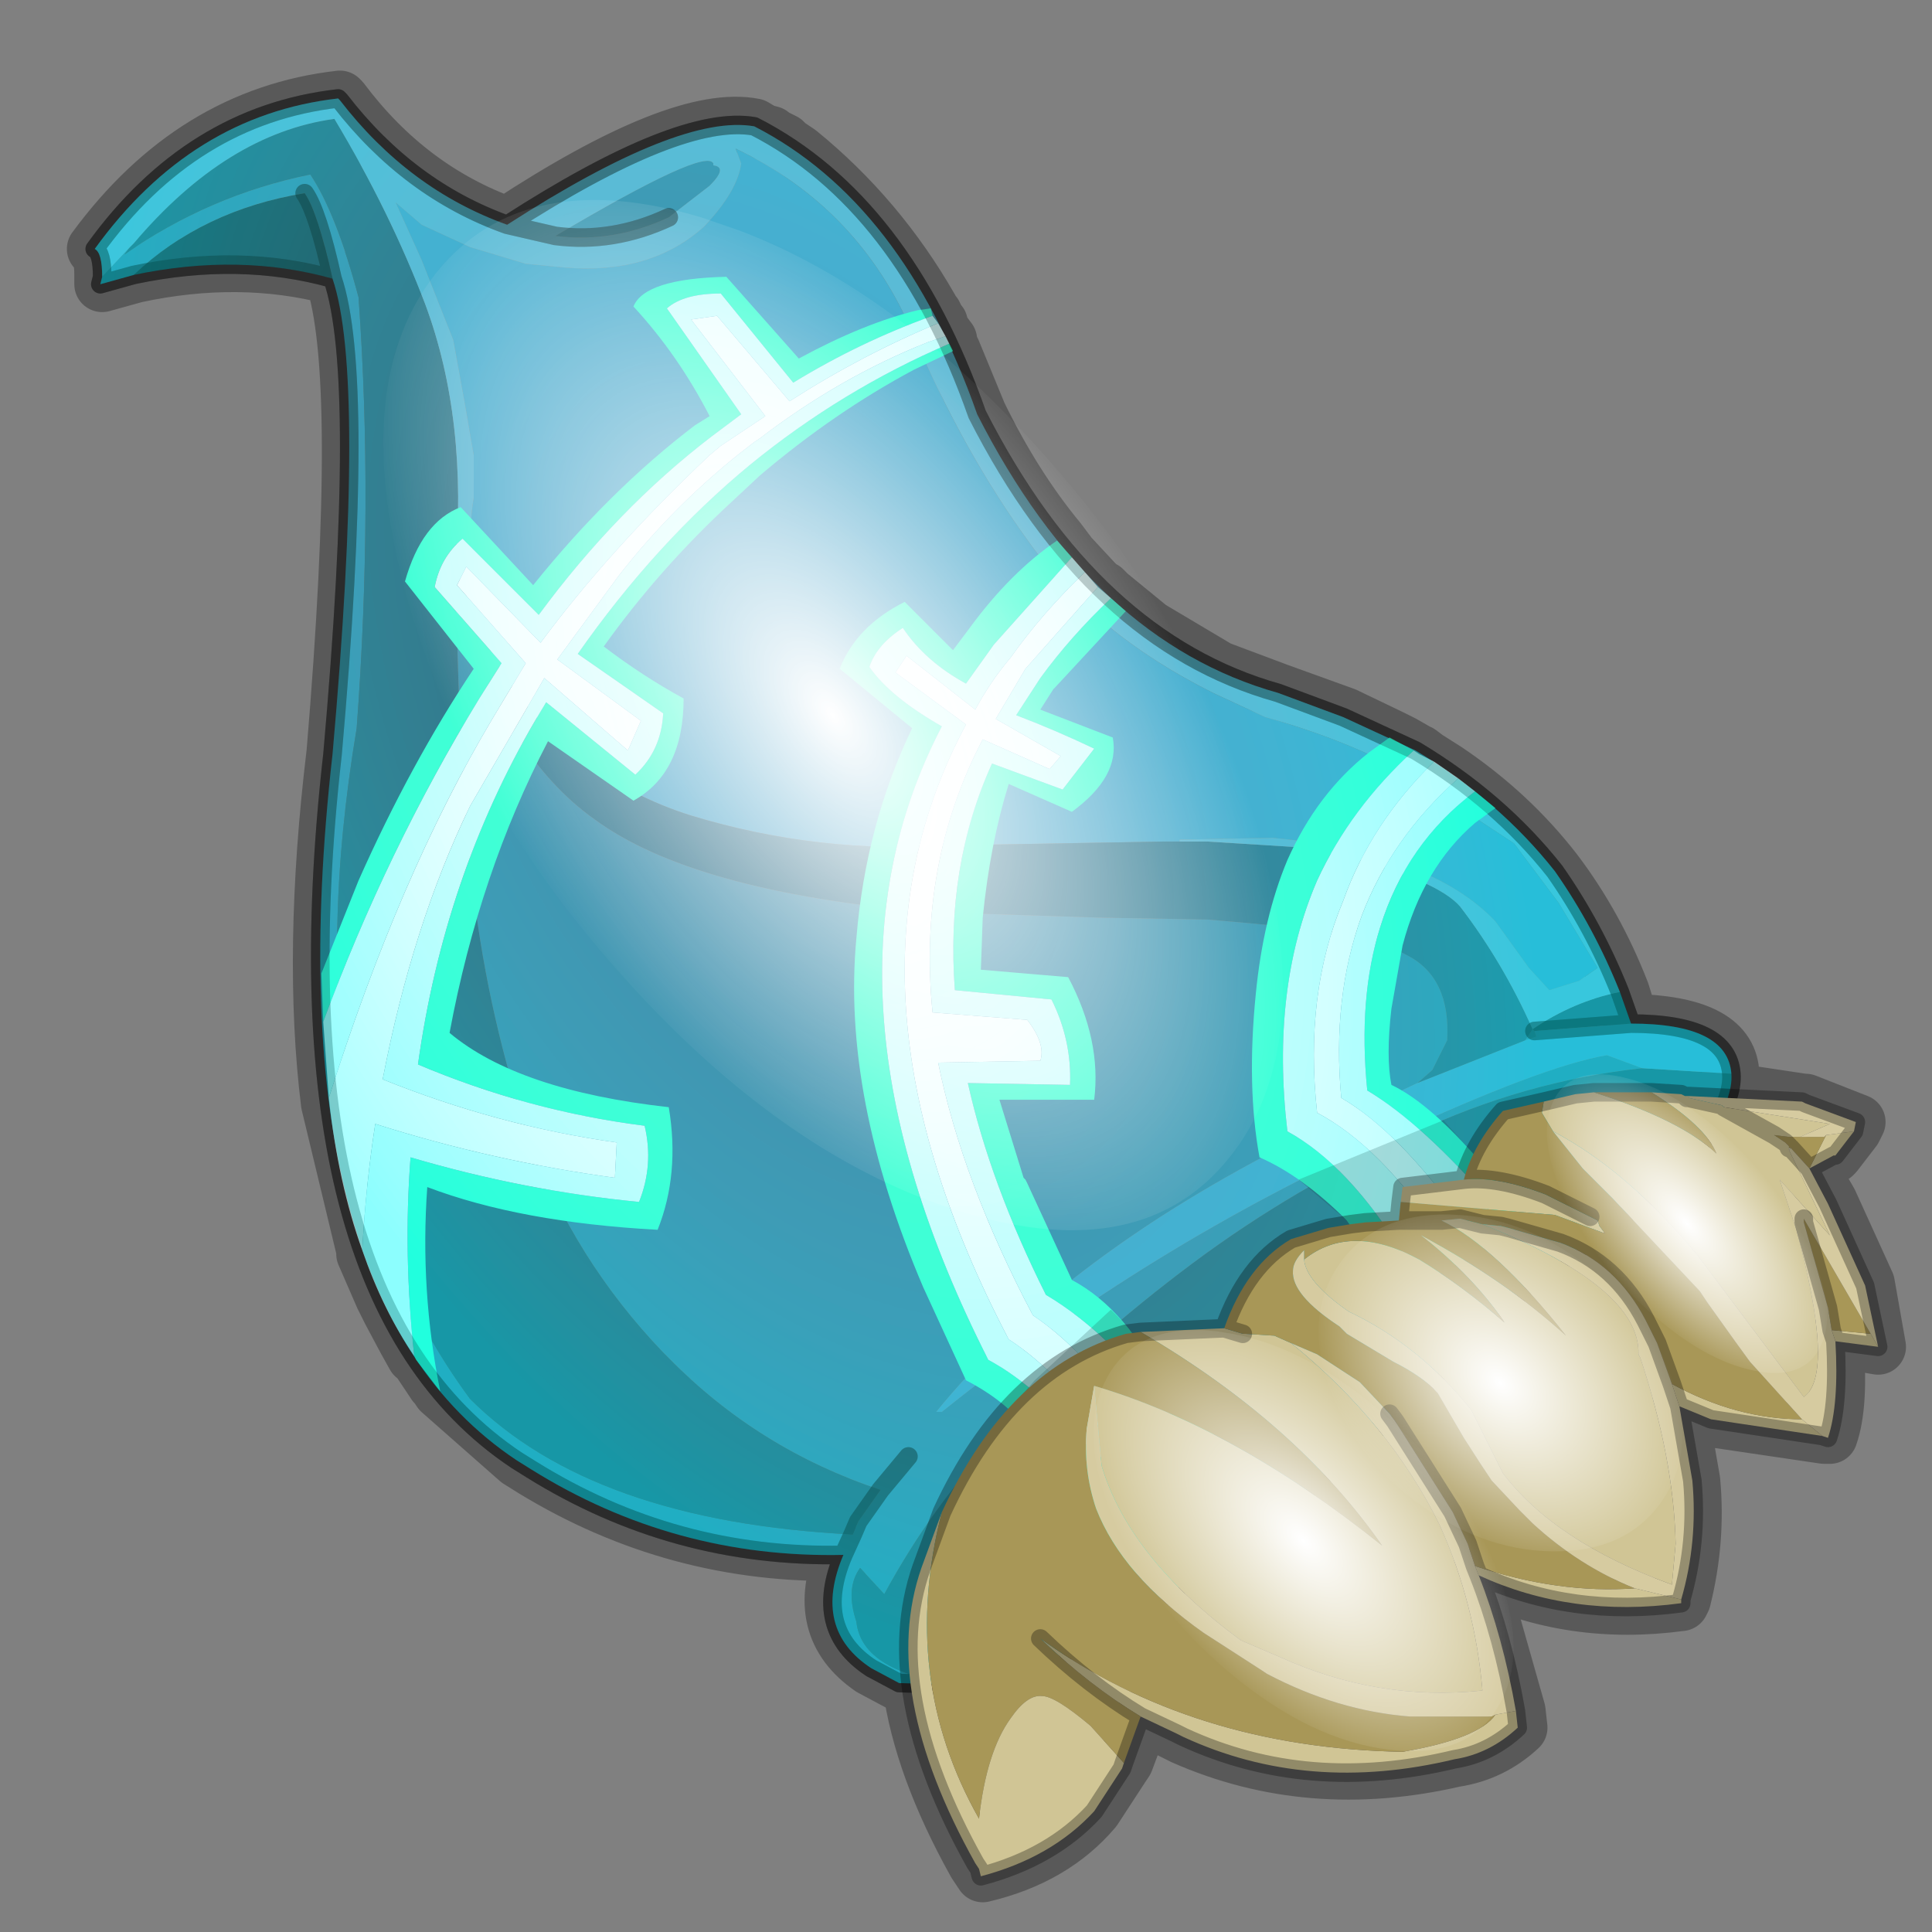 <?xml version="1.0" encoding="UTF-8" standalone="no"?>
<svg xmlns:xlink="http://www.w3.org/1999/xlink" height="520.0px" width="520.0px" xmlns="http://www.w3.org/2000/svg">
  <rect width="100%" height="100%" fill="#808080" stroke="none"/>
  <g transform="matrix(10.0, 0.0, 0.0, 10.0, 0.0, 0.0)">
    <use height="52.0" transform="matrix(1.0, 0.0, 0.0, 1.0, 0.0, 0.0)" width="52.0" xlink:href="#shape0"/>
    <use height="136.85" transform="matrix(0.118, -0.04, 0.117, 0.2, 5.667, 8.531)" width="148.25" xlink:href="#sprite0"/>
    <use height="136.85" transform="matrix(0.048, -0.027, 0.047, 0.061, 33.61, 35.05)" width="148.25" xlink:href="#sprite0"/>
    <use height="136.85" transform="matrix(0.048, -0.027, 0.062, 0.079, 27.283, 38.063)" width="148.25" xlink:href="#sprite0"/>
    <use height="136.85" transform="matrix(0.029, -0.016, 0.044, 0.057, 40.246, 30.221)" width="148.25" xlink:href="#sprite0"/>
  </g>
  <defs>
    <g id="shape0" transform="matrix(1.0, 0.0, 0.0, 1.0, 0.0, 0.0)">
      <path d="M52.0 0.0 L52.0 52.0 0.0 52.0 0.0 0.0 52.0 0.0" fill="#795fa9" fill-opacity="0.0" fill-rule="evenodd" stroke="none"/>
      <path d="M34.4 18.6 L36.2 19.25 37.45 19.85 37.75 20.0 38.1 20.2 38.15 20.25 38.2 20.25 38.4 20.4 38.95 20.75 Q40.65 21.9 41.85 23.45 42.95 24.9 43.65 26.7 L43.9 27.5 Q46.5 27.55 46.6 28.85 L46.55 29.35 48.55 29.65 48.6 29.65 50.0 30.2 49.9 30.4 49.4 31.05 49.35 31.1 48.7 31.4 49.25 32.35 50.25 34.55 50.55 36.25 49.4 36.05 Q49.55 37.8 49.25 38.65 L49.1 38.65 46.05 38.2 45.2 37.85 45.55 39.85 Q45.7 41.45 45.3 43.05 L45.25 43.15 Q42.3 43.55 39.8 42.35 L40.85 46.05 40.9 46.5 Q40.15 47.2 39.15 47.35 35.25 48.25 31.85 46.75 L31.65 46.65 30.75 46.2 30.3 47.4 30.2 47.55 29.45 48.7 Q28.35 50.0 26.45 50.45 L26.35 50.3 26.25 50.15 Q24.8 47.55 24.5 45.35 L24.2 45.3 23.45 44.9 Q21.85 43.8 22.7 41.8 18.2 41.9 14.35 39.55 L13.95 39.3 11.85 37.45 11.75 37.3 11.7 37.25 11.2 36.5 11.15 36.5 10.9 36.05 10.5 35.3 10.3 34.9 9.8 33.75 9.8 33.65 8.85 29.7 Q8.35 25.65 9.0 20.25 9.85 10.1 8.95 7.45 6.45 6.8 3.65 7.4 L2.75 7.65 2.75 7.4 Q2.75 6.8 2.55 6.7 5.2 3.1 9.15 2.65 L9.2 2.7 Q11.0 5.1 13.65 6.05 18.3 3.0 20.3 3.4 L20.55 3.55 20.75 3.6 20.8 3.65 21.1 3.8 21.2 3.9 21.35 4.0 21.5 4.1 Q23.65 5.85 25.05 8.3 L25.1 8.4 25.15 8.45 25.25 8.65 25.3 8.7 25.3 8.75 25.4 8.95 25.55 9.15 25.55 9.25 25.65 9.45 26.35 11.15 Q27.3 13.1 28.5 14.55 L28.8 14.95 29.45 15.65 29.6 15.8 29.7 15.85 29.85 16.0 30.95 16.9 32.8 18.0 34.0 18.45 34.4 18.6 Z" fill="none" stroke="#000000" stroke-linecap="round" stroke-linejoin="round" stroke-opacity="0.302" stroke-width="1.5"/>
      <path d="M25.9 45.35 L24.2 45.3 23.45 44.9 Q21.85 43.85 22.7 41.85 18.15 41.95 14.3 39.55 L13.9 39.3 Q7.3 34.9 8.95 20.3 9.85 10.15 8.95 7.5 8.55 5.7 8.2 5.2 5.45 5.65 3.6 7.4 L2.7 7.65 2.75 7.45 3.5 6.65 3.35 6.85 Q5.65 5.25 8.35 4.7 9.05 5.75 9.65 8.0 10.05 13.55 9.6 19.6 7.7 30.95 12.65 37.65 15.95 40.95 22.95 41.3 L23.1 40.95 23.7 40.1 Q20.4 39.0 18.0 36.55 L17.85 36.4 Q15.45 33.9 14.25 30.65 13.15 27.4 12.75 24.05 12.35 20.4 12.3 16.75 L12.25 16.15 Q13.6 20.35 16.0 22.05 18.65 24.0 25.0 24.55 L29.65 24.7 32.5 24.75 33.65 24.85 Q36.85 25.15 37.85 25.7 39.05 26.3 38.95 28.0 L38.55 28.8 38.15 29.15 34.45 30.9 Q28.45 34.0 25.2 38.0 L25.35 38.0 Q30.95 33.5 37.4 30.6 41.5 28.7 43.25 28.4 L44.2 28.75 Q41.0 29.1 38.05 30.5 34.85 31.95 32.1 34.0 29.35 36.05 26.95 38.55 25.1 40.5 23.8 42.9 L23.15 42.2 Q22.75 42.75 23.05 43.65 23.2 45.05 25.9 45.35 M41.05 28.0 L41.25 27.7 41.3 27.75 41.35 27.9 41.05 28.0 M14.95 6.35 Q19.0 3.95 19.2 4.4 L19.2 4.45 Q19.6 4.5 19.1 5.0 L18.0 5.85 Q16.5 6.55 14.95 6.35 M22.95 41.3 L22.7 41.85 22.95 41.3 M24.45 39.2 L23.7 40.1 24.45 39.2" fill="#3282a3" fill-rule="evenodd" stroke="none"/>
      <path d="M43.6 26.7 L43.9 27.55 41.3 27.75 41.25 27.7 Q42.35 26.95 43.6 26.7 M46.6 28.9 Q46.65 29.55 46.0 30.5 44.65 32.3 41.35 34.35 31.3 44.55 25.9 45.35 23.2 45.05 23.05 43.65 22.75 42.75 23.15 42.2 L23.8 42.9 Q25.1 40.5 26.95 38.55 29.35 36.05 32.1 34.0 34.85 31.95 38.05 30.5 41.0 29.1 44.2 28.75 L46.6 28.9 M3.5 6.65 L3.6 6.55 Q6.1 3.6 9.0 3.2 10.5 5.7 11.45 8.2 12.6 11.3 12.25 15.3 L12.25 16.15 12.3 16.75 Q12.35 20.4 12.75 24.05 13.15 27.4 14.25 30.65 15.45 33.9 17.85 36.4 L18.0 36.55 Q20.4 39.0 23.7 40.1 L23.1 40.95 22.95 41.3 Q15.95 40.95 12.65 37.65 7.7 30.95 9.6 19.6 10.05 13.55 9.65 8.0 9.05 5.75 8.35 4.7 5.65 5.25 3.35 6.85 L3.5 6.65" fill="#245e75" fill-rule="evenodd" stroke="none"/>
      <path d="M43.9 27.55 Q46.5 27.55 46.6 28.9 L44.2 28.75 43.25 28.4 Q41.5 28.7 37.4 30.6 30.95 33.5 25.35 38.0 L25.2 38.0 Q28.45 34.0 34.45 30.9 L38.15 29.15 41.05 28.0 41.35 27.9 41.3 27.75 43.9 27.55 M15.7 20.45 Q13.15 16.95 12.75 14.95 12.6 14.25 12.75 13.4 L12.75 12.25 12.5 10.8 12.2 9.15 11.35 7.0 10.65 5.45 11.35 6.05 12.65 6.65 14.15 7.1 15.2 7.2 Q17.5 7.4 18.95 6.1 19.85 5.15 19.95 4.4 L19.8 4.0 Q23.15 5.6 24.6 9.05 25.95 12.2 27.7 14.6 29.45 17.05 32.65 18.65 L34.05 19.3 Q36.9 20.1 38.7 21.35 L40.75 22.7 41.95 24.3 43.0 26.05 42.5 26.4 41.7 26.65 41.15 26.05 40.25 24.8 Q38.5 22.95 34.25 22.55 L31.75 22.6 31.75 22.65 31.3 22.65 25.65 22.75 Q22.05 23.0 18.6 21.95 17.0 21.45 15.7 20.45" fill="#3c9bc4" fill-rule="evenodd" stroke="none"/>
      <path d="M12.25 15.3 L13.15 17.4 Q14.15 19.3 15.7 20.45 17.0 21.45 18.6 21.95 22.05 23.0 25.65 22.75 L31.3 22.65 31.75 22.65 32.5 22.65 34.9 22.8 Q36.85 23.1 38.2 23.7 39.0 24.05 39.3 24.4 40.45 25.9 41.25 27.7 L41.05 28.0 38.15 29.15 38.55 28.8 38.95 28.0 Q39.05 26.3 37.85 25.7 36.85 25.15 33.65 24.85 L32.5 24.75 29.65 24.7 25.0 24.55 Q18.65 24.0 16.0 22.05 13.6 20.35 12.25 16.15 L12.25 15.3" fill="#276883" fill-rule="evenodd" stroke="none"/>
      <path d="M8.95 7.5 Q6.45 6.8 3.6 7.4 5.45 5.65 8.2 5.2 8.55 5.7 8.95 7.5" fill="#163947" fill-rule="evenodd" stroke="none"/>
      <path d="M2.75 7.45 Q2.75 6.8 2.55 6.7 5.15 3.1 9.1 2.65 L9.15 2.7 Q11.0 5.1 13.65 6.05 18.3 3.05 20.3 3.4 24.3 5.45 26.3 11.15 29.4 17.25 34.4 18.65 L36.15 19.3 38.1 20.2 Q40.35 21.55 41.85 23.45 42.9 24.95 43.6 26.7 42.35 26.95 41.25 27.7 40.45 25.9 39.3 24.4 39.0 24.05 38.2 23.7 36.85 23.1 34.9 22.8 L32.5 22.65 31.75 22.65 31.75 22.6 34.25 22.55 Q38.5 22.95 40.25 24.8 L41.15 26.05 41.7 26.65 42.5 26.4 43.0 26.05 41.95 24.3 40.75 22.7 38.7 21.35 Q36.9 20.1 34.05 19.3 L32.65 18.65 Q29.45 17.05 27.7 14.6 25.95 12.2 24.6 9.05 23.15 5.6 19.8 4.0 L19.95 4.4 Q19.85 5.15 18.95 6.1 17.5 7.4 15.2 7.2 L14.15 7.1 12.65 6.65 11.35 6.05 10.65 5.45 11.35 7.0 12.2 9.15 12.5 10.8 12.75 12.25 12.75 13.4 Q12.6 14.25 12.75 14.95 13.15 16.95 15.7 20.45 14.15 19.3 13.15 17.4 L12.25 15.3 Q12.6 11.3 11.45 8.2 10.5 5.7 9.0 3.2 6.1 3.6 3.6 6.55 L3.5 6.65 2.75 7.45 M18.0 5.85 L19.1 5.0 Q19.6 4.5 19.2 4.45 L19.2 4.4 Q19.0 3.95 14.95 6.35 16.5 6.55 18.0 5.85 M14.95 6.35 L13.65 6.05 14.95 6.35" fill="#56a9cb" fill-rule="evenodd" stroke="none"/>
      <path d="M2.75 7.45 Q2.75 6.8 2.55 6.7 5.15 3.1 9.1 2.65 L9.15 2.7 Q11.0 5.1 13.65 6.05 18.3 3.05 20.3 3.4 24.3 5.45 26.3 11.15 29.4 17.25 34.4 18.65 L36.15 19.3 38.1 20.2 Q40.35 21.55 41.85 23.45 42.9 24.95 43.6 26.7 L43.9 27.55 Q46.5 27.55 46.6 28.9 46.65 29.55 46.0 30.5 44.65 32.3 41.35 34.35 31.3 44.55 25.9 45.35 L24.2 45.3 23.45 44.9 Q21.85 43.85 22.7 41.85 18.15 41.95 14.3 39.55 L13.9 39.3 Q7.3 34.9 8.95 20.3 9.85 10.15 8.95 7.5 6.45 6.8 3.6 7.4 L2.7 7.65 2.75 7.45 M41.3 27.75 L43.9 27.55 M22.95 41.3 L23.1 40.95 23.7 40.1 24.45 39.2 M8.2 5.2 Q8.55 5.7 8.95 7.5 M14.95 6.35 Q16.5 6.55 18.0 5.85 M13.65 6.05 L14.95 6.35 M22.7 41.85 L22.95 41.3" fill="none" stroke="#000000" stroke-linecap="round" stroke-linejoin="round" stroke-opacity="0.302" stroke-width="0.5"/>
      <path d="M25.55 9.25 L25.65 9.45 24.6 9.95 Q22.45 11.1 20.45 12.8 L19.7 13.5 Q17.75 15.3 16.25 17.4 17.3 18.2 18.4 18.8 18.4 20.8 17.05 21.55 L14.75 19.95 Q12.9 23.5 12.1 27.8 13.95 29.35 18.0 29.8 18.3 31.6 17.7 33.1 14.0 32.9 11.5 31.95 11.3 34.75 11.85 37.45 L11.2 36.6 11.15 36.5 Q10.85 33.75 11.05 31.15 14.1 32.05 17.2 32.35 17.6 31.35 17.35 30.3 14.2 29.9 11.25 28.65 11.95 23.6 14.4 19.4 L14.7 18.9 17.1 20.85 Q17.8 20.2 17.85 19.2 L15.55 17.6 Q17.65 14.6 20.2 12.5 22.65 10.5 25.55 9.25 M8.7 27.5 L8.65 26.2 9.65 23.7 Q11.05 20.55 12.75 18.0 L10.9 15.65 Q11.35 14.05 12.4 13.65 L14.35 15.75 Q16.4 13.2 18.7 11.45 L19.1 11.2 Q18.25 9.55 17.05 8.25 17.35 7.5 19.55 7.45 L21.5 9.65 Q23.25 8.7 24.7 8.35 L25.05 8.3 25.1 8.5 Q23.15 9.2 21.35 10.3 L19.4 7.9 Q18.4 7.9 17.95 8.3 L19.95 11.15 19.15 11.75 Q16.6 13.7 14.5 16.55 L12.45 14.5 Q11.85 15.0 11.7 15.8 L13.5 17.85 12.9 18.8 Q10.4 22.9 8.7 27.5 M29.9 16.1 L30.3 16.45 28.4 18.5 28.35 18.55 28.0 19.1 29.95 19.85 Q30.15 20.9 28.85 21.85 L27.15 21.1 Q26.65 22.7 26.45 24.7 L26.4 26.1 28.75 26.3 Q29.65 28.0 29.45 29.6 L26.9 29.6 27.55 31.7 27.6 31.75 27.65 31.85 28.85 34.45 Q30.35 35.25 31.35 37.35 L32.15 38.15 32.4 38.4 32.45 38.4 34.65 40.55 33.25 41.65 31.4 42.95 31.1 42.65 Q29.4 41.7 28.0 40.0 28.2 38.3 26.0 37.15 L24.85 34.65 Q22.65 29.5 23.05 25.25 23.3 22.2 24.55 19.6 L22.6 18.0 Q23.05 16.85 24.35 16.2 L25.65 17.5 26.1 16.9 Q27.2 15.4 28.45 14.55 L28.85 15.0 26.75 17.35 26.0 18.4 Q24.9 17.8 24.3 16.9 23.6 17.35 23.4 17.95 23.95 18.75 25.35 19.55 21.6 26.75 26.6 36.6 28.0 37.35 29.55 39.25 L30.05 39.05 30.7 38.75 31.7 38.35 Q30.0 35.95 28.15 34.85 26.65 31.85 26.05 29.15 L28.8 29.2 Q28.85 28.0 28.3 26.9 L25.7 26.65 Q25.45 23.3 26.7 20.55 L28.6 21.25 29.45 20.15 Q28.4 19.65 27.35 19.25 L28.0 18.25 Q28.8 17.15 29.9 16.1 M39.7 21.3 L40.25 21.75 39.7 22.15 Q38.3 23.35 37.75 25.45 L37.45 27.15 Q37.3 28.45 37.45 29.2 38.4 29.65 39.65 31.05 L40.6 32.25 40.95 33.0 39.25 34.0 37.45 34.9 37.15 34.15 36.25 32.85 Q35.05 31.65 33.9 31.15 33.55 29.25 33.8 26.75 34.0 24.7 34.65 23.15 35.45 21.35 36.85 20.25 L37.4 19.85 38.05 20.2 Q36.35 21.75 35.45 23.7 34.2 26.6 34.65 30.45 36.3 31.35 37.8 33.8 L38.75 33.25 39.4 32.9 40.2 32.45 Q38.3 30.25 36.8 29.35 36.55 26.85 37.15 24.95 37.85 22.7 39.7 21.3" fill="#33ffcc" fill-rule="evenodd" stroke="none"/>
      <path d="M25.45 9.05 L25.55 9.25 Q22.65 10.5 20.2 12.5 17.65 14.6 15.55 17.6 L17.85 19.2 Q17.8 20.2 17.1 20.85 L14.7 18.9 14.4 19.4 Q11.95 23.6 11.25 28.65 14.2 29.9 17.35 30.3 17.6 31.35 17.2 32.35 14.1 32.05 11.05 31.15 10.85 33.75 11.15 36.5 10.3 35.25 9.75 33.65 9.85 31.85 10.1 30.25 13.25 31.25 16.55 31.7 L16.6 30.75 Q13.4 30.3 10.3 29.05 11.1 24.9 12.65 21.7 L14.65 18.25 16.9 20.2 17.25 19.4 15.0 17.75 16.65 15.5 Q18.05 13.7 19.85 12.25 L20.3 11.9 20.45 11.8 Q22.6 10.15 25.0 9.2 L25.45 9.05 M8.85 29.55 L8.7 27.5 Q10.4 22.9 12.9 18.8 L13.5 17.85 11.7 15.8 Q11.85 15.0 12.45 14.5 L14.5 16.55 Q16.6 13.7 19.15 11.75 L19.95 11.15 17.95 8.3 Q18.4 7.9 19.4 7.9 L21.35 10.3 Q23.15 9.2 25.1 8.5 L25.25 8.7 Q23.2 9.55 21.25 10.8 L19.3 8.5 18.6 8.6 20.6 11.2 19.4 12.0 19.1 12.25 Q16.4 14.8 14.55 17.3 L12.55 15.25 12.3 15.75 14.15 17.85 13.25 19.35 Q10.75 23.55 8.85 29.55 M28.85 15.0 L29.2 15.4 Q28.05 16.5 27.2 17.7 26.65 18.35 26.25 19.1 L24.4 17.65 24.1 18.1 26.0 19.5 Q22.2 26.6 27.15 36.05 28.55 36.95 30.05 39.05 L29.55 39.25 Q28.0 37.35 26.6 36.6 21.6 26.75 25.35 19.55 23.95 18.75 23.4 17.95 23.6 17.35 24.3 16.9 24.9 17.8 26.0 18.4 L26.75 17.35 28.85 15.0 M29.55 15.8 L29.9 16.1 Q28.8 17.15 28.0 18.25 L27.35 19.25 Q28.4 19.65 29.45 20.15 L28.6 21.25 26.7 20.55 Q25.45 23.3 25.7 26.65 L28.3 26.9 Q28.85 28.0 28.8 29.2 L26.05 29.15 Q26.65 31.85 28.15 34.85 30.0 35.95 31.7 38.35 L30.7 38.75 Q29.5 36.55 27.8 35.4 25.9 31.8 25.25 28.6 L28.0 28.55 Q28.15 28.1 27.65 27.45 L25.1 27.25 Q24.7 23.25 26.45 19.9 L28.25 20.7 28.55 20.35 26.8 19.35 27.6 18.0 29.55 15.8 M39.25 20.95 L39.7 21.3 Q37.85 22.7 37.15 24.95 36.55 26.85 36.8 29.35 38.3 30.25 40.2 32.45 L39.4 32.9 Q37.65 30.45 36.1 29.55 35.85 26.85 36.65 24.65 37.45 22.55 39.25 20.95 M38.05 20.2 L38.2 20.3 38.6 20.5 Q36.9 22.15 36.15 24.25 35.1 26.75 35.45 29.95 37.15 30.85 38.75 33.25 L37.8 33.8 Q36.3 31.35 34.65 30.45 34.2 26.6 35.45 23.7 36.35 21.75 38.05 20.2" fill="#d9fefd" fill-rule="evenodd" stroke="none"/>
      <path d="M9.75 33.65 Q9.1 31.85 8.85 29.55 10.75 23.55 13.25 19.35 L14.15 17.85 12.3 15.75 12.55 15.25 14.55 17.3 Q16.4 14.8 19.1 12.25 L19.4 12.0 20.6 11.2 18.6 8.6 19.3 8.5 21.25 10.8 Q23.2 9.55 25.25 8.7 L25.45 9.05 25.0 9.2 Q22.6 10.15 20.45 11.8 L20.3 11.9 19.85 12.25 Q18.05 13.7 16.65 15.5 L15.0 17.75 17.25 19.4 16.9 20.2 14.65 18.25 12.65 21.7 Q11.1 24.9 10.3 29.05 13.4 30.3 16.6 30.75 L16.55 31.7 Q13.25 31.25 10.1 30.25 9.85 31.85 9.75 33.65 M29.2 15.4 L29.55 15.8 27.6 18.0 26.8 19.35 28.55 20.35 28.25 20.7 26.45 19.9 Q24.7 23.25 25.1 27.25 L27.65 27.45 Q28.15 28.1 28.0 28.55 L25.25 28.6 Q25.9 31.8 27.8 35.4 29.5 36.55 30.7 38.75 L30.05 39.05 Q28.55 36.95 27.15 36.05 22.2 26.6 26.0 19.5 L24.1 18.1 24.4 17.65 26.25 19.1 Q26.65 18.35 27.2 17.7 28.05 16.5 29.2 15.4 M38.6 20.5 L39.25 20.95 Q37.45 22.55 36.65 24.65 35.85 26.85 36.1 29.55 37.65 30.45 39.4 32.9 L38.75 33.25 Q37.15 30.85 35.45 29.95 35.1 26.75 36.15 24.25 36.9 22.15 38.6 20.5" fill="#ffffff" fill-rule="evenodd" stroke="none"/>
      <path d="M39.65 31.05 L40.6 32.25 40.95 33.0 39.25 34.0 37.45 34.9 37.15 34.15 36.25 32.85 34.95 31.75 38.85 30.15 39.65 31.05 M29.9 35.25 Q30.75 36.05 31.35 37.35 L32.15 38.15 32.4 38.4 32.45 38.4 34.65 40.55 33.25 41.65 31.4 42.95 31.1 42.65 Q29.4 41.7 28.0 40.0 28.15 38.85 27.15 37.95 L27.85 37.15 29.9 35.25" fill="#000000" fill-opacity="0.2" fill-rule="evenodd" stroke="none"/>
      <path d="M43.9 27.55 Q46.5 27.55 46.6 28.9 46.65 29.55 46.0 30.5 44.65 32.3 41.35 34.35 31.3 44.55 25.9 45.35 L24.2 45.3 23.45 44.9 Q21.85 43.85 22.7 41.85 18.15 41.95 14.3 39.55 L13.9 39.3 Q7.3 34.9 8.95 20.3 9.85 10.15 8.95 7.5 6.45 6.8 3.6 7.4 L2.7 7.65 2.75 7.45 Q2.75 6.8 2.55 6.7 5.15 3.1 9.1 2.65 L9.15 2.7 Q11.0 5.1 13.65 6.05 18.3 3.05 20.3 3.4 24.3 5.45 26.3 11.15 29.4 17.25 34.4 18.65 L36.15 19.3 38.1 20.2 Q40.35 21.55 41.85 23.45 42.9 24.95 43.6 26.7 L43.9 27.55 41.3 27.75 M13.65 6.05 L14.95 6.35 Q16.5 6.55 18.0 5.85 M8.2 5.2 Q8.55 5.7 8.95 7.5 M24.45 39.2 L23.7 40.1 23.1 40.95 22.95 41.3 22.7 41.85" fill="none" stroke="#000000" stroke-linecap="round" stroke-linejoin="round" stroke-opacity="0.302" stroke-width="0.5"/>
      <path d="M36.15 19.3 L38.1 20.2 Q40.35 21.55 41.85 23.45 42.9 24.95 43.6 26.7 L43.9 27.55 Q46.5 27.55 46.6 28.9 46.65 29.55 46.0 30.5 44.65 32.3 41.35 34.35 31.3 44.55 25.9 45.35 L24.2 45.3 23.45 44.9 Q21.85 43.85 22.7 41.85 18.15 41.95 14.3 39.55 L13.9 39.3 Q7.3 34.9 8.95 20.3 9.85 10.15 8.95 7.5 6.45 6.8 3.6 7.4 L2.7 7.65 2.75 7.45 Q2.75 6.8 2.55 6.7 5.15 3.1 9.1 2.65 L9.15 2.7 Q11.0 5.1 13.65 6.05 18.3 3.05 20.3 3.4 24.3 5.45 26.3 11.15 29.4 17.25 34.4 18.65 L36.15 19.3" fill="url(#gradient0)" fill-rule="evenodd" stroke="none"/>
      <path d="M45.45 29.55 L45.4 29.55 45.35 29.5 45.4 29.55 45.45 29.55 46.35 29.75 46.4 29.8 49.25 30.25 48.45 30.6 48.25 30.6 48.15 30.6 47.75 30.55 48.05 30.75 48.15 30.85 48.15 30.9 48.15 30.95 49.25 33.25 47.9 31.75 48.35 33.1 Q49.4 37.0 48.55 37.6 L45.7 33.8 Q43.8 31.5 41.8 30.45 L41.5 29.95 41.55 29.65 42.4 29.45 42.9 29.4 Q45.25 30.15 46.2 31.05 45.9 30.3 44.45 29.4 L45.25 29.45 45.35 29.5 45.4 29.5 45.45 29.5 45.45 29.55 M47.9 31.75 L47.9 31.7 47.9 31.75 M46.4 29.8 L47.75 30.55 46.4 29.8 M49.15 30.55 L49.9 30.45 49.4 31.1 49.35 31.1 48.7 31.45 49.15 30.55 M50.55 36.25 L49.4 36.1 49.3 35.8 50.35 35.9 50.55 36.25 M49.05 38.65 L46.05 38.2 45.2 37.85 45.0 37.25 Q46.75 38.2 48.5 38.2 L49.05 38.65 M45.25 43.05 L45.25 43.15 Q42.3 43.55 39.8 42.4 L39.7 42.15 Q41.95 42.9 44.0 42.75 L45.25 43.05 M40.8 46.05 L40.85 46.5 Q40.1 47.2 39.15 47.35 35.2 48.3 31.85 46.75 L31.65 46.65 30.7 46.2 Q29.3 45.35 28.0 44.1 32.1 47.05 37.75 47.15 39.8 46.8 40.25 46.15 L40.8 46.05 M30.25 47.45 L30.2 47.6 29.45 48.75 Q28.3 50.0 26.4 50.5 L26.35 50.3 26.25 50.15 Q23.65 45.5 24.8 42.2 L25.35 40.7 Q24.2 45.15 26.35 48.95 26.55 47.15 27.2 46.25 27.65 45.6 28.05 45.65 28.4 45.65 29.35 46.45 L30.25 47.45 M30.7 35.85 L32.95 35.75 33.45 35.9 33.5 35.9 34.3 35.95 34.75 36.15 Q37.4 38.3 38.75 41.05 39.7 43.15 39.9 45.5 37.1 45.8 34.45 44.6 L33.4 44.15 Q30.4 41.95 29.65 39.45 L29.45 37.3 Q33.2 38.4 37.2 41.6 34.9 38.3 30.7 35.85 M37.7 32.35 L37.75 31.95 39.4 31.75 Q40.3 31.65 41.6 32.15 L42.8 32.75 43.0 32.85 43.05 33.0 43.2 33.2 41.85 32.7 37.7 32.35 M39.9 32.95 Q44.15 34.65 44.1 36.45 L44.15 36.55 Q45.05 39.25 45.1 41.55 L45.0 42.65 Q41.85 41.5 40.45 39.65 L39.6 37.95 Q38.2 36.2 36.3 35.3 35.15 34.5 35.1 33.9 36.35 32.9 38.2 33.9 39.35 34.6 40.5 35.6 39.65 34.35 38.25 33.25 40.5 34.45 42.15 35.95 40.25 33.55 38.8 32.85 L39.3 32.8 39.9 32.95" fill="#d0c595" fill-rule="evenodd" stroke="none"/>
      <path d="M44.45 29.4 Q45.9 30.3 46.2 31.05 45.25 30.15 42.9 29.4 L44.45 29.4 M41.55 29.65 L41.5 29.95 41.8 30.45 42.6 31.45 43.4 32.25 45.75 34.75 45.95 35.05 46.7 36.1 47.1 36.65 48.5 38.2 Q46.75 38.2 45.0 37.25 L44.6 36.15 44.3 35.55 Q43.5 34.0 42.0 33.45 L40.6 33.05 40.4 33.0 39.9 32.95 39.3 32.8 38.8 32.85 Q40.25 33.55 42.15 35.95 40.5 34.45 38.25 33.25 39.65 34.35 40.5 35.6 39.35 34.6 38.2 33.9 36.35 32.9 35.1 33.9 L35.1 33.65 Q34.8 33.95 34.8 34.2 34.75 34.85 36.05 35.7 L36.25 35.9 37.5 36.65 Q38.3 37.05 38.7 37.5 L39.4 38.7 39.85 39.4 40.15 39.85 40.9 40.65 41.25 41.0 Q42.5 42.15 44.0 42.75 41.95 42.9 39.7 42.15 L39.5 41.55 39.1 40.7 37.55 38.25 37.4 38.05 36.6 37.2 35.45 36.45 34.75 36.15 34.3 35.95 33.5 35.9 33.45 35.9 32.95 35.75 Q33.55 34.05 34.75 33.35 L35.75 33.05 36.35 32.95 36.75 32.9 37.65 32.85 37.7 32.35 41.85 32.7 43.2 33.2 43.05 33.0 43.0 32.85 42.8 32.75 41.6 32.15 Q40.3 31.65 39.4 31.75 39.65 30.8 40.45 29.9 L41.55 29.65 M48.15 30.85 L48.05 30.75 47.75 30.55 48.15 30.6 48.25 30.6 48.45 30.6 49.1 30.6 49.15 30.55 48.7 31.45 48.2 30.9 48.15 30.9 48.15 30.85 M30.7 46.2 L30.25 47.45 29.35 46.45 Q28.4 45.65 28.05 45.65 27.65 45.6 27.2 46.25 26.55 47.15 26.35 48.95 24.2 45.15 25.35 40.7 27.15 36.8 30.3 35.9 L30.7 35.85 Q34.9 38.3 37.2 41.6 33.2 38.4 29.45 37.3 L29.25 38.45 Q29.15 39.55 29.5 40.6 30.2 42.4 32.4 43.95 L33.95 44.95 34.1 45.05 Q36.0 46.05 37.95 46.2 L40.15 46.2 40.25 46.15 Q39.8 46.8 37.75 47.15 32.1 47.05 28.0 44.1 29.3 45.35 30.7 46.2 M50.35 35.9 L49.3 35.8 49.2 35.2 48.55 32.9 48.55 32.8 50.35 35.9 M38.8 32.85 L37.65 32.85 38.8 32.85" fill="#a89757" fill-rule="evenodd" stroke="none"/>
      <path d="M47.9 31.75 L47.9 31.7 47.9 31.75 M48.15 30.95 L48.15 30.9 48.15 30.85 48.15 30.9 48.2 30.9 48.15 30.95" fill="#e2dabe" fill-rule="evenodd" stroke="none"/>
      <path d="M45.45 29.55 L45.45 29.5 48.5 29.65 48.6 29.7 49.95 30.2 49.9 30.45 49.15 30.55 49.1 30.6 48.45 30.6 49.25 30.25 46.4 29.8 46.35 29.75 45.45 29.55 M41.8 30.45 Q43.8 31.5 45.7 33.8 L48.55 37.6 Q49.4 37.0 48.35 33.1 L47.9 31.75 49.25 33.25 48.15 30.95 48.2 30.9 48.7 31.45 49.2 32.4 50.2 34.6 50.55 36.25 50.35 35.9 48.55 32.8 48.55 32.9 49.2 35.2 49.3 35.8 49.4 36.1 Q49.5 37.8 49.2 38.7 L49.05 38.65 48.5 38.2 47.1 36.65 46.7 36.1 45.95 35.05 45.75 34.75 43.4 32.25 42.6 31.45 41.8 30.45 M45.2 37.85 L45.55 39.85 Q45.7 41.5 45.25 43.05 L44.0 42.75 Q42.5 42.15 41.25 41.0 L40.9 40.65 40.15 39.85 39.85 39.4 39.4 38.7 38.7 37.5 Q38.3 37.05 37.5 36.65 L36.25 35.9 36.05 35.7 Q34.75 34.85 34.8 34.2 34.8 33.95 35.1 33.65 L35.1 33.9 Q35.15 34.5 36.3 35.3 38.2 36.2 39.6 37.95 L40.45 39.65 Q41.85 41.5 45.0 42.65 L45.1 41.55 Q45.05 39.25 44.15 36.55 L44.1 36.45 Q44.15 34.65 39.9 32.95 L40.4 33.0 40.6 33.05 42.0 33.45 Q43.5 34.0 44.3 35.55 L44.6 36.15 45.0 37.25 45.2 37.85 M39.8 42.4 Q40.45 44.05 40.8 46.05 L40.25 46.15 40.15 46.2 37.95 46.2 Q36.0 46.05 34.1 45.05 L33.95 44.95 32.4 43.95 Q30.2 42.4 29.5 40.6 29.15 39.55 29.25 38.45 L29.45 37.3 29.65 39.45 Q30.4 41.95 33.4 44.15 L34.45 44.6 Q37.1 45.8 39.9 45.5 39.7 43.15 38.75 41.05 37.4 38.3 34.75 36.15 L35.45 36.45 36.6 37.2 37.4 38.05 37.55 38.25 39.1 40.7 39.5 41.55 39.7 42.15 39.8 42.4" fill="#d6cba0" fill-rule="evenodd" stroke="none"/>
      <path d="M45.35 29.5 L45.4 29.55 45.45 29.55 M45.45 29.5 L45.4 29.5 45.35 29.5 45.25 29.45 44.45 29.4 42.9 29.4 42.4 29.45 41.55 29.65 M48.15 30.85 L48.05 30.75 47.75 30.55 46.4 29.8 M46.35 29.75 L45.45 29.55 M49.9 30.45 L49.95 30.2 48.6 29.7 48.5 29.65 45.45 29.5 M49.9 30.45 L49.4 31.1 49.35 31.1 48.7 31.45 49.2 32.4 50.2 34.6 50.55 36.25 49.4 36.1 Q49.5 37.8 49.2 38.7 L49.05 38.65 46.05 38.2 45.2 37.85 45.55 39.85 Q45.7 41.5 45.25 43.05 L45.25 43.15 Q42.3 43.55 39.8 42.4 40.45 44.05 40.8 46.05 L40.85 46.5 Q40.1 47.2 39.15 47.35 35.2 48.3 31.85 46.75 L31.65 46.65 30.7 46.2 30.25 47.45 30.2 47.6 29.45 48.75 Q28.3 50.0 26.4 50.5 L26.35 50.3 26.25 50.15 Q23.65 45.5 24.8 42.2 L25.35 40.7 Q27.15 36.8 30.3 35.9 L30.7 35.85 32.95 35.75 Q33.55 34.05 34.75 33.35 L35.75 33.05 36.35 32.95 36.75 32.9 37.65 32.85 37.7 32.35 37.75 31.95 39.4 31.75 Q39.65 30.8 40.45 29.9 L41.55 29.65 M48.2 30.9 L48.15 30.9 48.15 30.85 M48.2 30.9 L48.7 31.45 M49.3 35.8 L49.4 36.1 M48.55 32.8 L48.55 32.9 49.2 35.2 49.3 35.8 M42.8 32.75 L41.6 32.15 Q40.3 31.65 39.4 31.75 M45.0 37.25 L44.6 36.15 44.3 35.55 Q43.5 34.0 42.0 33.45 L40.6 33.05 40.4 33.0 39.9 32.95 39.3 32.8 38.8 32.85 M45.2 37.85 L45.0 37.25 M37.65 32.85 L38.8 32.85 M37.4 38.05 L37.55 38.25 39.1 40.7 39.5 41.55 39.7 42.15 39.8 42.4 M32.95 35.75 L33.45 35.9 M28.0 44.1 Q29.3 45.35 30.7 46.2" fill="none" stroke="#000000" stroke-linecap="round" stroke-linejoin="round" stroke-opacity="0.302" stroke-width="0.5"/>
    </g>
    <radialGradient cx="0" cy="0" gradientTransform="matrix(0.018, -0.01, 0.016, 0.029, 21.85, 19.75)" gradientUnits="userSpaceOnUse" id="gradient0" r="819.2" spreadMethod="pad">
      <stop offset="0.0" stop-color="#ffffff" stop-opacity="0.0"/>
      <stop offset="1.0" stop-color="#00ffff" stop-opacity="0.353"/>
    </radialGradient>
    <g id="sprite0" transform="matrix(1.0, 0.0, 0.0, 1.0, 73.5, 65.0)">
      <use height="136.85" transform="matrix(1.0, 0.0, 0.0, 1.0, -73.5, -65.0)" width="148.25" xlink:href="#shape1"/>
    </g>
    <g id="shape1" transform="matrix(1.0, 0.0, 0.0, 1.0, 73.5, 65.0)">
      <path d="M36.65 -54.65 Q60.05 -42.0 69.75 -17.95 80.55 8.9 68.0 34.1 55.45 59.35 26.8 68.2 -1.8 77.05 -29.7 64.3 -57.6 51.6 -68.45 24.75 -79.3 -2.05 -66.75 -27.25 L-66.7 -27.3 Q-54.1 -52.5 -25.5 -61.4 3.1 -70.2 31.0 -57.5 L36.65 -54.65" fill="url(#gradient1)" fill-rule="evenodd" stroke="none"/>
    </g>
    <radialGradient cx="0" cy="0" gradientTransform="matrix(0.091, 0.0, 0.0, 0.091, 0.6, 3.4)" gradientUnits="userSpaceOnUse" id="gradient1" r="819.2" spreadMethod="pad">
      <stop offset="0.0" stop-color="#ffffff"/>
      <stop offset="1.0" stop-color="#ffffff" stop-opacity="0.0"/>
    </radialGradient>
  </defs>
</svg>
